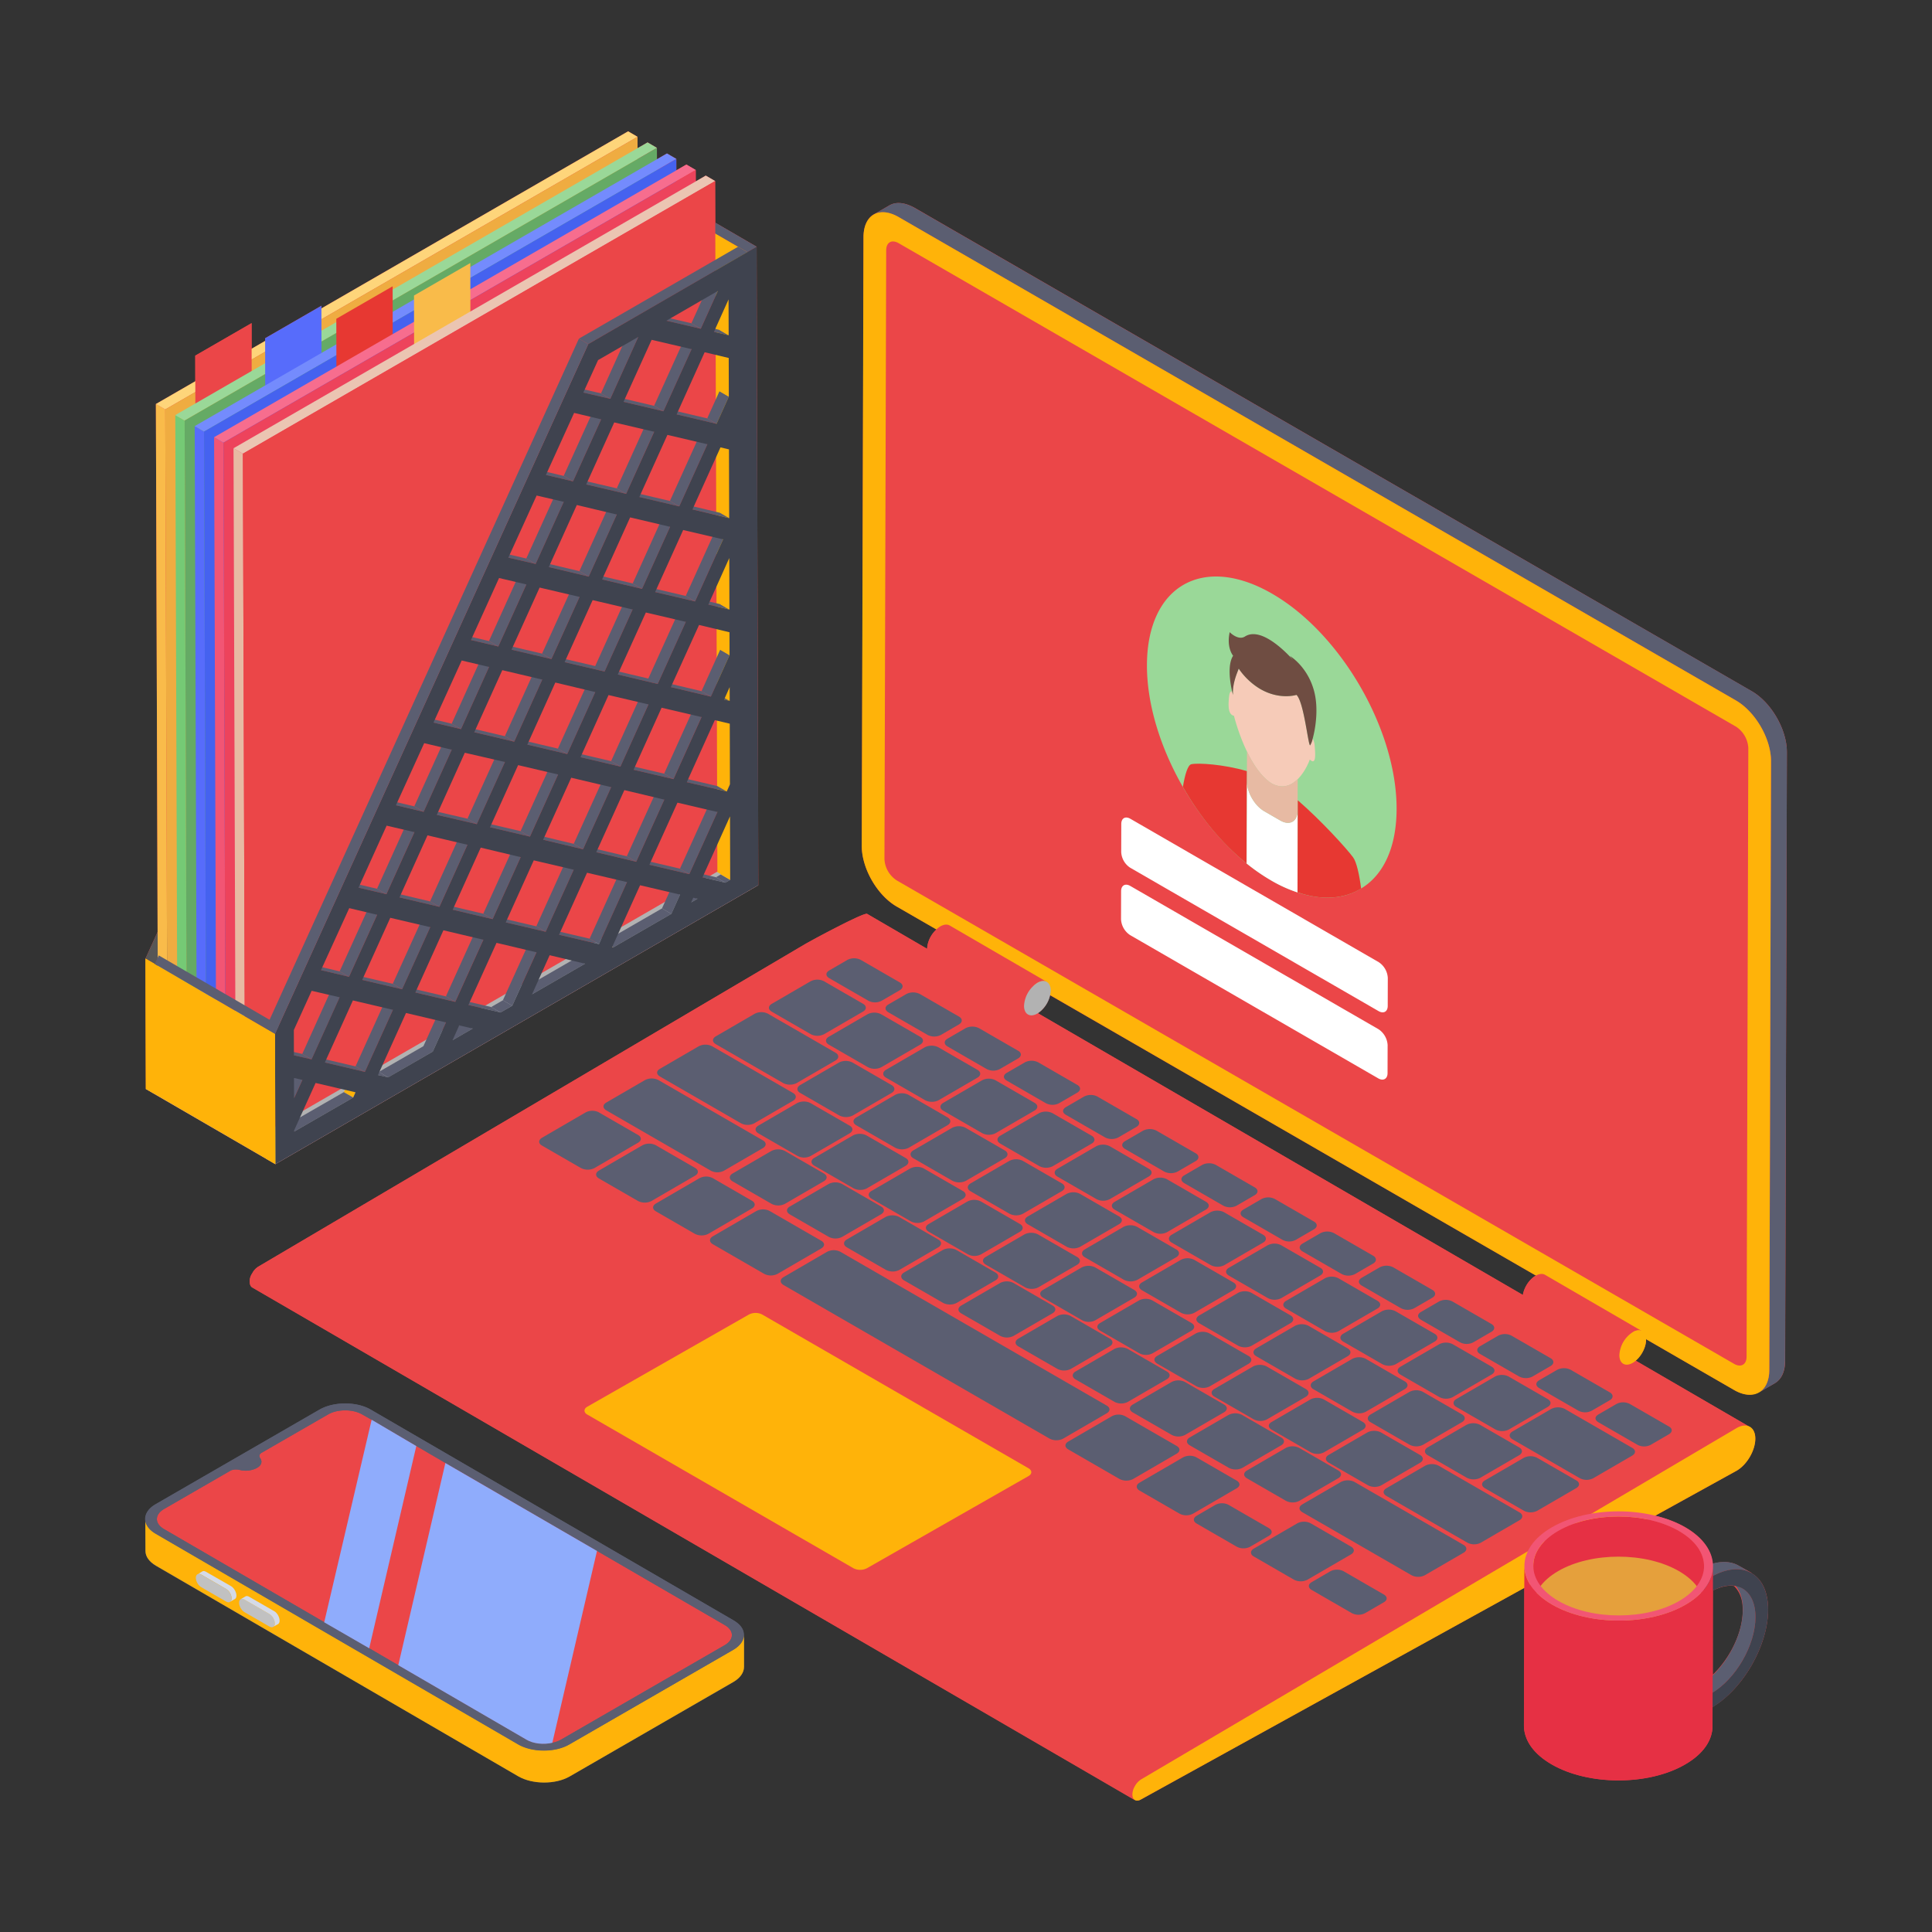 <svg xmlns="http://www.w3.org/2000/svg" version="1.1" xmlns:xlink="http://www.w3.org/1999/xlink" width="512" height="512" x="0" y="0" viewBox="0 0 50 50" style="enable-background:new 0 0 512 512" xml:space="preserve" class=""><rect x="0" y="0" width="50" height="50" fill="#333333" stroke="none"/><g transform="matrix(0.9,0,0,0.9,2.5,2.5)"><path fill="#eb4648" d="m1.417 28.533-.004.003 3.728 2.162 13.62-7.868.004.002v-.004l.263-.152-.001-.001h.001l-.049-18.358-1.189-.691-.004-1.198-.269-.157-.288.167-.001-.328-.269-.157-.288.167-.001-.328-.269-.156-.288.166-.001-.328-.269-.157-.288.167-.001-.328-.27-.157-8.819 5.092v-.077l-1.619.935v.077l-.388.224-.001-.736-1.62.935.001.736-1.133.655.049 15.181-.347.766z" opacity="1" data-original="#e4e8f4" class=""></path><path fill="#eb4648" d="m47.595 17.099-24.07-13.9c-.29-.16-.54-.18-.73-.07l-.45.26c-.18.11-.29.33-.29.65l-.05 17.51c0 .64.44 1.42 1 1.74l1.15.66c-.16.14-.27.36-.27.56l-1.73-1.01c-.09-.05-1.63.78-1.78.87l-15.73 9.28a.45.45 0 0 0-.17.19c-.05.07-.08.16-.07.24 0 .08.02.13.06.16l25.39 14.74c.05.03.1.03.17-.01l11.03-6.09-.01 3.96c0 .41.26.81.8 1.12 1.06.61 2.78.61 3.83 0 .53-.3.79-.7.79-1.1v-.55c.89-.53 1.6-1.78 1.6-2.8 0-.52-.18-.88-.48-1.05v-.01l-.36-.2c-.2-.12-.47-.14-.76-.06-.02-.38-.28-.76-.78-1.05-.26-.15-.56-.26-.87-.33l2.35-1.3c.29-.17.53-.58.53-.92 0-.18-.07-.29-.17-.34l-3.27-1.9c.17-.15.3-.39.3-.6v-.02l2.53 1.46c.32.19.61.17.8 0-.02.03-.05.05-.08.07l.45-.26c.19-.11.3-.33.3-.65l.05-17.5c0-.65-.45-1.43-1.01-1.75zm-6.22 16.81c-.18.1-.32.33-.36.55l-13.95-8.1c.17-.11.31-.32.35-.52l13.97 8.06c0 .01 0 .01-.01.01zm5.1 9.05c.23-.11.43-.16.61-.13.15.15.25.36.25.68.01.64-.36 1.39-.86 1.87z" opacity="1" data-original="#e4e8f4" class=""></path><path fill="#5b5e71" d="M18.615 44.229v.92c0 .16-.1.32-.3.44l-4.72 2.72c-.4.23-1.06.23-1.47-.01l-10.42-6.05c-.2-.12-.3-.27-.3-.43v-.9c-.01-.16.08-.32.29-.44l4.71-2.72c.41-.24 1.08-.24 1.48 0l10.42 6.05c.21.12.31.26.31.42z" opacity="1" data-original="#5b5e71" class=""></path><path fill="#b2b2b2" d="m5.141 30.697 13.887-8.022-3.722-2.161-13.893 8.022z" opacity="1" data-original="#b2b2b2"></path><path fill="#ffb309" d="m18.765 22.832-3.724-2.164-.052-18.356 3.727 2.161z" opacity="1" data-original="#474b59" class=""></path><path fill="#5b5e71" d="m18.716 4.473.263-.156-3.722-2.162-.269.156zM14.626 20.596l-.269-.156.139-.08.269.156zM13.641 21.165l-.269-.156.185-.107.269.156z" opacity="1" data-original="#5b5e71" class=""></path><path fill="#5b5e71" d="m13.968 20.443-.269-.157.658.154.269.156z" opacity="1" data-original="#5b5e71" class=""></path><path fill="#ffb309" d="m14.765 20.516-.269-.156-.005-1.827.269.156z" opacity="1" data-original="#474b59" class=""></path><path fill="#5b5e71" d="m13.073 21.493-.27-.156.25-.554.27.156zM13.59 20.35l-.27-.157.809-1.785.269.156z" opacity="1" data-original="#5b5e71" class=""></path><path fill="#ffb309" d="m14.665 17.975-.269-.157.092-.207.269.156z" opacity="1" data-original="#474b59" class=""></path><path fill="#5b5e71" d="m11.395 22.462-.269-.157 1.677-.968.27.156z" opacity="1" data-original="#5b5e71" class=""></path><path fill="#ffb309" d="m11.368 22.455-.269-.157.027.007.269.157z" opacity="1" data-original="#474b59" class=""></path><path fill="#5b5e71" d="m12.441 20.081-.269-.156 1.148.268.27.157z" opacity="1" data-original="#5b5e71" class=""></path><path fill="#ffb309" d="m14.757 17.767-.269-.156-.005-1.743.269.156z" opacity="1" data-original="#474b59" class=""></path><path fill="#5b5e71" d="m13.516 17.706-.269-.156 1.149.268.269.157zM10.992 22.363l-.27-.156.806-1.784.269.156zM14.589 15.333l-.269-.157.161.036.269.157zM12.062 19.994l-.269-.156.808-1.786.269.156z" opacity="1" data-original="#5b5e71" class=""></path><path fill="#ffb309" d="m14.75 15.369-.269-.157-.001-.395.269.157z" opacity="1" data-original="#474b59" class=""></path><path fill="#5b5e71" d="m13.135 17.618-.269-.157.806-1.784.269.156zM14.21 15.246l-.269-.157.536-1.191.27.157zM9.066 23.806l-.269-.156 1.524-.88.269.156zM9.843 22.095l-.269-.157 1.148.269.27.156z" opacity="1" data-original="#5b5e71" class=""></path><path fill="#ffb309" d="m14.747 14.055-.27-.157-.001-.658.269.156z" opacity="1" data-original="#474b59" class=""></path><path fill="#5b5e71" d="m10.913 19.72-.269-.157 1.149.275.269.156zM8.498 24.134l-.269-.156.696-1.536.27.156z" opacity="1" data-original="#5b5e71" class=""></path><path fill="#5b5e71" d="m8.161 24.329-.269-.157.337-.194.269.156zM11.986 17.349l-.269-.156 1.149.268.269.157zM9.459 22.008l-.269-.157.806-1.784.269.156zM13.059 14.973l-.269-.157 1.151.273.269.157zM10.534 19.636l-.269-.157.809-1.786.269.157zM14.137 12.599l-.269-.156.606.144.269.156zM11.61 17.258l-.269-.157.805-1.787.27.157zM6.781 25.125l-.269-.156.58-.335.27.156z" opacity="1" data-original="#5b5e71" class=""></path><path fill="#ffb309" d="m14.743 12.743-.269-.156-.004-1.482.269.156z" opacity="1" data-original="#474b59" class=""></path><path fill="#5b5e71" d="m7.238 24.113-.27-.157.924.216.269.157zM12.68 14.883l-.269-.157.808-1.785.269.156zM8.31 21.739l-.269-.156 1.149.268.269.157zM6.213 25.453l-.269-.156.379-.839.269.157zM13.755 12.508l-.269-.157.806-1.784.269.157zM9.386 19.361l-.269-.156 1.148.274.269.157zM6.859 24.023l-.269-.157.808-1.786.269.157zM10.461 16.989l-.269-.156 1.149.268.269.157zM7.934 21.645l-.269-.157.806-1.781.269.156zM4.93 26.194l-.269-.156 1.283-.741.269.156zM11.531 14.611l-.269-.156 1.149.271.269.157zM9.007 19.271l-.269-.156.808-1.786.269.157z" opacity="1" data-original="#5b5e71" class=""></path><path fill="#5b5e71" d="m4.637 26.128-.269-.157.293.067.269.156zM12.607 12.239l-.269-.156 1.148.268.269.157zM10.08 16.898l-.269-.157.805-1.781.27.156zM5.71 23.754l-.269-.156 1.149.268.269.157z" opacity="1" data-original="#5b5e71" class=""></path><path fill="#ffb309" d="m3.923 26.775-.269-.156.068-.151.269.156zM14.735 10.115l-.269-.156-.005-1.979.269.157z" opacity="1" data-original="#474b59" class=""></path><g fill="#5b5e71"><path d="m13.68 9.863-.27-.156 1.056.252.269.156zM11.153 14.524l-.27-.156.806-1.785.269.157zM6.785 21.374l-.269-.157 1.149.271.269.157zM4.261 26.036l-.269-.156.805-1.785.27.157zM12.23 12.148l-.269-.157.806-1.784.269.157zM7.858 19.003l-.269-.157 1.149.269.269.156zM5.331 23.661l-.269-.156.808-1.786.269.157zM13.301 9.776l-.269-.157.808-1.785.269.156zM8.931 16.626l-.269-.156 1.149.271.269.157zM14.374 7.402l-.27-.156.352-.782.27.157zM6.404 21.29l-.269-.156.806-1.784.269.156zM2.226 27.755l-.269-.156 1.697-.98.269.156zM10.004 14.256l-.269-.157 1.148.269.27.156zM7.479 18.913l-.269-.157.808-1.785.27.156z" fill="#5b5e71" opacity="1" data-original="#5b5e71" class=""></path><path d="m3.11 25.766-.27-.156 1.152.27.269.156zM11.082 11.876l-.27-.156 1.149.271.269.157zM8.555 16.541l-.27-.157.806-1.784.269.156z" fill="#5b5e71" opacity="1" data-original="#5b5e71" class=""></path></g><path fill="#ffb309" d="m14.726 6.621-.27-.157-.003-1.112.269.156z" opacity="1" data-original="#474b59" class=""></path><path fill="#5b5e71" d="m4.182 23.393-.269-.157 1.149.269.269.156zM2.223 26.797l-.269-.156.241-.529.269.156zM12.152 9.507l-.269-.156 1.149.268.269.157zM9.625 14.166l-.269-.157.808-1.786.269.157zM5.255 21.019l-.269-.156 1.149.271.269.156zM2.728 25.678l-.269-.157.806-1.784.269.156zM13.225 7.131l-.269-.157 1.148.272.27.156zM10.698 11.795l-.269-.157.806-1.784.269.156zM6.328 18.646l-.269-.157 1.151.267.269.157zM3.804 23.303l-.27-.157.809-1.783.269.157z" opacity="1" data-original="#5b5e71" class=""></path><path fill="#5b5e71" d="m2.22 25.561-.269-.156.508.116.269.157zM14.298 4.757l-.269-.156.422.098.27.157zM11.773 9.414l-.269-.156.806-1.785.269.157z" opacity="1" data-original="#5b5e71" class=""></path><path fill="#ffb309" d="m14.721 4.856-.27-.157-.003-1.031.27.156z" opacity="1" data-original="#474b59" class=""></path><path fill="#5b5e71" d="m7.406 16.269-.269-.156 1.148.271.27.157zM4.879 20.928l-.269-.157.806-1.784.269.156zM12.846 7.041l-.269-.157.808-1.785.269.156zM8.476 13.897l-.269-.156 1.149.268.269.157zM5.949 18.558l-.269-.156.808-1.786.27.157zM13.919 4.667l-.269-.156.49-1.086.269.156zM2.997 23.112l-.269-.157.806.191.27.157zM9.549 11.521l-.269-.157 1.149.274.269.157zM7.025 16.181l-.27-.157.806-1.787.269.157z" opacity="1" data-original="#5b5e71" class=""></path><path fill="#ffb309" d="m1.687 28.69-.27-.156-.01-3.747.269.157z" opacity="1" data-original="#474b59" class=""></path><path fill="#5b5e71" d="m4.077 20.739-.269-.156.802.188.269.157zM10.624 9.146l-.269-.157 1.149.269.269.156zM8.097 13.804l-.269-.156.806-1.784.269.156zM5.152 18.37l-.269-.156.797.188.269.156zM11.697 6.769l-.269-.156 1.149.271.269.157zM9.17 11.431l-.269-.157.808-1.785.27.156zM6.233 15.992l-.27-.156.792.188.27.157zM12.929 4.436l-.269-.156.99.231.269.156zM10.246 9.056l-.27-.157.809-1.783.269.157z" opacity="1" data-original="#5b5e71" class=""></path><path fill="#5b5e71" d="m7.31 13.619-.269-.157.787.186.269.156zM11.318 6.682l-.269-.156.804-1.78.269.156zM8.386 11.249l-.269-.156.784.181.269.157zM9.466 8.872l-.269-.157.779.184.27.157z" opacity="1" data-original="#5b5e71" class=""></path><path fill="#5b5e71" d="m10.541 6.502-.269-.156.777.18.269.156zM10.684 5.109l-.269-.156 4.574-2.641.269.156z" opacity="1" data-original="#5b5e71" class=""></path><path fill="#3f434f" d="m10.684 5.109 4.575-2.641.052 18.356L1.687 28.69l-.011-3.746zm1.038 12.825-.808 1.786 1.149.274.808-1.786zm-3.434-.807-1.154-.266-.806 1.785 1.151.267zM3.11 25.766l1.151.27.806-1.784-1.151-.27zm6.276-6.405 1.149.274.808-1.786-1.149-.271zm-2.868 2.604-.808 1.789 1.149.269.808-1.786zm4.986-11.955-1.149-.274-.806 1.784 1.149.274zm1.797-.234.808-1.786-1.149-.269-.808 1.786zm-3.486 7.71-1.149-.269-.808 1.786 1.149.269zm.618-5.106-1.149-.269-.808 1.786 1.149.269zm-4.294 9.496-1.149-.269-.808 1.786 1.149.268zm6.541-6.993.808-1.786-1.149-.269-.808 1.783zm-5.895 6.491 1.149.271.806-1.782-1.149-.274zm4.297-9.498 1.149.271.806-1.784-1.149-.271zm-1.722 2.88-1.149-.271-.806 1.785 1.149.271zm-.429 1.87 1.149.271.806-1.782-1.149-.274zm-1.721 2.88-1.149-.271-.806 1.785 1.149.271zm4.057-4.304-.806 1.787 1.149.269.806-1.787zm1.174 4.879 1.149.269.808-1.786-1.149-.269zm1.213-14.826-1.149-.269-.808 1.783 1.149.271zm-1.047 6.984 1.149.269.806-1.784-1.149-.269zm-1.454 2.285.806-1.784-1.149-.269-.806 1.784zm.833 2.825 1.149.269.806-1.784-1.149-.269zm-.213-7.935.806-1.784-1.149-.269-.806 1.784zM9.116 19.955l-.806 1.784 1.149.269.806-1.784zm.727 2.14 1.149.269.806-1.784-1.149-.269zm-1.682 2.234.337-.194.697-1.536-1.149-.271-.808 1.786zm6.586-10.274-.002-.659-.875-.21-.811 1.787 1.151.273zm-.021-7.434-.003-1.112-.692-.165-.806 1.787 1.149.271zM3.81 21.329l-.813 1.783.807.191.808-1.783zm1.075-2.373-.808 1.783.802.188.806-1.784zm1.081-2.372-.814 1.786.797.188.808-1.786zm1.077-2.376-.811 1.784.792.188.806-1.787zm1.076-2.372-.809 1.783.787.186.806-1.784zm1.08-2.372-.813 1.786.785.181.808-1.786zm1.078-2.377-.811 1.785.78.184.808-1.783zM6.213 25.453l.379-.839-1.149-.271-.806 1.784.293.066zm8.544-7.686-.005-1.743-.43-.102-.806 1.784 1.149.269zm-1.684 3.726.25-.554-1.149-.269-.806 1.784.027.007zm-10.855 3.34.002.728.508.116.806-1.784-.804-.187zm12.517-14.718-.005-1.978-.244-.058-.806 1.784zm-3.769-4.546-.425.933.777.18.803-1.78zM3.923 26.775l.068-.151-1.149-.269-.617 1.364v.036zm10.842-6.259-.005-1.827-.791 1.753.657.154zm-5.699 3.29 1.524-.88-1.017-.244zm5.343-20.225-1.48.855.99.231zm.334 9.162-.004-1.482-.602 1.338zm-.022-7.887-.003-1.031-.42.933zm-7.94 20.269.58-.335-.388-.09zm-4.559 1.086.002.586.24-.529zM14.75 15.369l-.001-.395-.16.359zm-1.109 5.796.185-.107-.122-.03z" opacity="1" data-original="#3f434f" class=""></path><path fill="#565656" d="m1.676 24.944-.269-.157 9.008-19.834.269.156z" opacity="1" data-original="#565656"></path><path fill="#f9bb4a" d="m2.039 28.853-.269-.157L1.705 8.84l.269.156z" opacity="1" data-original="#f9bb4a" class=""></path><path fill="#fed57a" d="m1.974 8.996-.269-.156L15.284.999l.27.157z" opacity="1" data-original="#fed57a" class=""></path><path fill="#efac41" d="m15.554 1.156.065 19.856-13.58 7.841-.065-19.857z" opacity="1" data-original="#efac41" class=""></path><path fill="#eb4648" d="m4.457 6.514.002 1.522-1.619.935-.003-1.522z" opacity="1" data-original="#6eba6e" class=""></path><path fill="#75ca75" d="m2.597 29.171-.269-.157-.065-19.856.269.156z" opacity="1" data-original="#75ca75" class=""></path><path fill="#9ad898" d="m2.532 9.314-.269-.156 13.58-7.841.269.157z" opacity="1" data-original="#9ad898" class=""></path><path fill="#65aa65" d="m16.112 1.474.065 19.857-13.58 7.84-.065-19.857z" opacity="1" data-original="#65aa65" class=""></path><path fill="#576cfb" d="m6.465 6.014.003 1.521-1.62.935-.002-1.521zM3.155 29.489l-.269-.157-.065-19.856.269.156z" opacity="1" data-original="#576cfb" class=""></path><path fill="#748bfd" d="m3.09 9.632-.269-.156 13.58-7.841.269.157z" opacity="1" data-original="#748bfd" class=""></path><path fill="#4562ef" d="m16.67 1.792.065 19.857-13.58 7.84L3.09 9.632z" opacity="1" data-original="#4562ef" class=""></path><path fill="#e73832" d="m8.513 5.454.002 1.522-1.619.935-.003-1.522z" opacity="1" data-original="#e73832" class=""></path><path fill="#f25574" d="m3.713 29.807-.269-.157-.065-19.856.269.156z" opacity="1" data-original="#f25574" class=""></path><path fill="#f76d8e" d="m3.648 9.95-.269-.156 13.58-7.84.269.156z" opacity="1" data-original="#f76d8e" class=""></path><path fill="#ed435c" d="m17.228 2.11.065 19.857-13.58 7.84L3.648 9.95z" opacity="1" data-original="#ed435c" class=""></path><path fill="#f9bb4a" d="m10.747 4.785.002 1.522-1.619.935-.003-1.522z" opacity="1" data-original="#f9bb4a" class=""></path><path fill="#e7baa3" d="m4.271 30.125-.269-.157-.065-19.856.269.156z" opacity="1" data-original="#e7baa3" class=""></path><path fill="#ebc5b2" d="m4.206 10.268-.269-.156 13.58-7.84.269.156z" opacity="1" data-original="#ebc5b2" class=""></path><path fill="#eb4648" d="m17.786 2.428.065 19.857-13.58 7.84-.065-19.857z" opacity="1" data-original="#ddaf9b" class=""></path><path fill="#5b5e71" d="m18.08 22.604-.269-.157.139-.08.269.157zM17.095 23.173l-.269-.157.185-.107.27.157z" opacity="1" data-original="#5b5e71" class=""></path><path fill="#5b5e71" d="m17.423 22.45-.269-.156.657.153.269.157z" opacity="1" data-original="#5b5e71" class=""></path><path fill="#ffb309" d="m18.219 22.524-.269-.157-.005-1.827.269.157z" opacity="1" data-original="#474b59" class=""></path><path fill="#5b5e71" d="m16.527 23.501-.269-.157.25-.554.269.157zM17.044 22.357l-.269-.156.808-1.786.269.157z" opacity="1" data-original="#5b5e71" class=""></path><path fill="#ffb309" d="m18.119 19.982-.269-.156.092-.208.27.157z" opacity="1" data-original="#474b59" class=""></path><path fill="#5b5e71" d="m14.849 24.469-.269-.156 1.678-.969.269.157z" opacity="1" data-original="#5b5e71" class=""></path><path fill="#ffb309" d="m14.822 24.462-.269-.156.027.007.269.156z" opacity="1" data-original="#474b59" class=""></path><path fill="#5b5e71" d="m15.895 22.089-.269-.157 1.149.269.269.156z" opacity="1" data-original="#5b5e71" class=""></path><path fill="#ffb309" d="m18.212 19.775-.27-.157-.005-1.742.27.156z" opacity="1" data-original="#474b59" class=""></path><path fill="#5b5e71" d="m16.971 19.714-.27-.157 1.149.269.269.156zM14.446 24.371l-.269-.157.806-1.784.269.157zM18.043 17.34l-.269-.156.162.036.269.156zM15.516 22.002l-.269-.157.809-1.786.269.157z" opacity="1" data-original="#5b5e71" class=""></path><path fill="#ffb309" d="m18.205 17.376-.269-.156-.002-.395.27.156z" opacity="1" data-original="#474b59" class=""></path><path fill="#5b5e71" d="m16.589 19.625-.269-.156.806-1.785.269.157zM17.665 17.253l-.27-.156.537-1.191.269.156zM12.521 25.814l-.27-.157 1.524-.88.27.157zM13.297 24.102l-.269-.156 1.149.268.269.157z" opacity="1" data-original="#5b5e71" class=""></path><path fill="#ffb309" d="m18.201 16.062-.269-.156-.002-.659.269.157z" opacity="1" data-original="#474b59" class=""></path><path fill="#5b5e71" d="m14.368 21.727-.269-.156 1.148.274.269.157zM11.952 26.142l-.269-.157.697-1.536.269.157z" opacity="1" data-original="#5b5e71" class=""></path><path fill="#5b5e71" d="m11.616 26.336-.269-.156.336-.195.269.157zM15.441 19.357l-.27-.157 1.149.269.269.156zM12.914 24.015l-.27-.156.806-1.785.269.157zM16.513 16.98l-.269-.156 1.151.273.27.156zM13.989 21.643l-.269-.156.808-1.786.269.156zM17.591 14.607l-.269-.157.606.144.269.157zM15.064 19.265l-.269-.156.806-1.787.269.156zM10.236 27.133l-.27-.156.581-.336.269.157z" opacity="1" data-original="#5b5e71" class=""></path><path fill="#ffb309" d="m18.197 14.751-.269-.157-.004-1.482.269.156z" opacity="1" data-original="#474b59" class=""></path><path fill="#5b5e71" d="m10.692 26.12-.269-.156.924.216.269.156zM16.135 16.89l-.27-.156.809-1.786.269.157zM11.765 23.747l-.269-.157 1.148.269.27.156zM9.667 27.461l-.269-.156.379-.839.269.156zM17.21 14.515l-.269-.156.806-1.784.269.156zM12.84 21.369l-.269-.157 1.149.275.269.156zM10.313 26.03l-.269-.156.808-1.786.269.156zM13.915 18.997l-.269-.157 1.149.269.269.156zM11.388 23.652l-.269-.156.806-1.782.269.157zM8.385 28.202l-.269-.157 1.282-.74.269.156zM14.986 16.619l-.269-.156 1.148.271.27.156zM12.461 21.279l-.269-.157.808-1.785.27.156z" opacity="1" data-original="#5b5e71" class=""></path><path fill="#5b5e71" d="m8.092 28.135-.27-.156.294.066.269.157zM16.061 14.247l-.269-.157 1.149.269.269.156zM13.534 18.905l-.269-.156.806-1.782.269.157zM9.164 25.762l-.269-.157 1.149.269.269.156z" opacity="1" data-original="#5b5e71" class=""></path><path fill="#ffb309" d="m7.378 28.783-.269-.156.068-.152.269.157zM18.19 12.123l-.269-.157-.006-1.978.269.156z" opacity="1" data-original="#474b59" class=""></path><path fill="#5b5e71" d="m17.134 11.87-.269-.156 1.056.252.269.157zM14.607 16.532l-.269-.157.806-1.784.269.156zM10.24 23.381l-.27-.156 1.149.271.269.156zM7.715 28.044l-.269-.157.806-1.784.269.156zM15.685 14.155l-.269-.156.805-1.784.27.156zM11.313 21.01l-.27-.156 1.149.268.269.157zM8.786 25.669l-.27-.157.809-1.785.269.156zM16.755 11.783l-.269-.156.808-1.786.269.156zM12.385 18.634l-.269-.157 1.149.272.269.156zM17.828 9.41l-.269-.157.352-.781.269.156zM9.858 23.298l-.269-.156.806-1.785.269.157zM5.681 29.763l-.27-.157 1.698-.979.269.156zM13.458 16.263l-.269-.156 1.149.268.269.157zM10.934 20.92l-.269-.156.808-1.786.269.156z" opacity="1" data-original="#5b5e71" class=""></path><path fill="#5b5e71" d="m6.564 27.774-.269-.157 1.151.27.269.157zM14.536 13.884l-.269-.156 1.149.271.269.156zM12.009 18.548l-.269-.156.806-1.785.269.157z" opacity="1" data-original="#5b5e71" class=""></path><path fill="#ffb309" d="m18.18 8.628-.269-.156-.003-1.113.269.157z" opacity="1" data-original="#474b59" class=""></path><path fill="#5b5e71" d="m7.637 25.4-.269-.156 1.148.268.27.157zM5.678 28.805l-.269-.157.24-.529.269.157zM15.606 11.515l-.269-.157 1.149.269.269.156zM13.079 16.173l-.269-.156.809-1.786.269.156zM8.71 23.027l-.269-.157 1.148.272.269.156zM6.183 27.685l-.269-.156.805-1.785.27.157zM16.679 9.138l-.269-.156 1.149.271.269.157zM14.152 13.802l-.269-.156.806-1.784.269.156zM9.783 20.653l-.27-.156 1.152.267.269.156zM7.258 25.31l-.269-.156.808-1.783.269.156z" opacity="1" data-original="#5b5e71" class=""></path><path fill="#5b5e71" d="m5.674 27.569-.269-.157.509.117.269.156zM17.752 6.765l-.269-.157.423.099.269.156zM15.228 11.422l-.27-.157.806-1.784.269.156z" opacity="1" data-original="#5b5e71" class=""></path><path fill="#ffb309" d="m18.175 6.863-.269-.156-.003-1.032.269.157z" opacity="1" data-original="#474b59" class=""></path><path fill="#5b5e71" d="m10.86 18.277-.269-.157 1.149.272.269.156zM8.333 22.935l-.269-.156.806-1.785.269.157zM16.3 9.048l-.269-.156.809-1.786.269.156zM11.931 15.905l-.269-.157 1.148.269.269.156zM9.404 20.566l-.269-.157.808-1.785.269.156zM17.373 6.675l-.269-.157.49-1.085.27.156zM6.451 25.119l-.269-.156.807.191.269.156zM13.004 13.528l-.27-.156 1.149.274.269.156zM10.479 18.188l-.269-.156.806-1.787.269.156z" opacity="1" data-original="#5b5e71" class=""></path><path fill="#ffb309" d="m5.141 30.697-.269-.156-.011-3.746.269.156z" opacity="1" data-original="#474b59" class=""></path><path fill="#5b5e71" d="m7.532 22.747-.27-.156.802.188.269.156zM14.079 11.153l-.269-.156 1.148.268.27.157zM11.552 15.812l-.269-.157.806-1.784.269.156zM8.607 20.378l-.269-.157.797.188.269.157zM15.152 8.777l-.27-.156 1.149.271.269.156zM12.625 13.438l-.269-.156.808-1.786.269.157zM9.687 18l-.269-.157.792.189.269.156zM16.383 6.444l-.269-.157.99.231.269.157zM13.7 11.063l-.269-.156.808-1.783.269.156z" opacity="1" data-original="#5b5e71" class=""></path><path fill="#5b5e71" d="m10.765 15.626-.269-.156.787.185.269.157zM14.773 8.69l-.269-.157.803-1.78.269.157zM11.84 13.257l-.269-.157.785.182.269.156zM12.92 10.879l-.269-.156.78.184.269.156z" opacity="1" data-original="#5b5e71" class=""></path><path fill="#5b5e71" d="m13.996 8.51-.27-.157.778.18.269.157zM14.138 7.117l-.269-.157 4.578-2.643.269.156z" opacity="1" data-original="#5b5e71" class=""></path><path fill="#3f434f" d="m14.138 7.117 4.841-2.8.049 18.358-13.887 8.022-.011-3.746zm1.038 12.825-.808 1.786 1.149.274.808-1.786zm-3.434-.808-1.154-.266-.806 1.785 1.151.267zm-5.178 8.64 1.151.27.806-1.784-1.151-.27zm6.276-6.405 1.149.274.808-1.786-1.149-.271zm-2.867 2.604-.808 1.789 1.149.269.808-1.786zm4.985-11.955-1.149-.274-.806 1.784 1.149.274zm1.797-.235.808-1.786-1.149-.269-.808 1.786zm-3.485 7.71-1.149-.269-.808 1.786 1.149.269zm.618-5.106-1.149-.269-.808 1.786 1.149.269zm-4.294 9.496-1.149-.269-.808 1.786 1.149.268zm6.541-6.993.808-1.786-1.149-.269-.808 1.783zm-5.895 6.491 1.149.271.806-1.782-1.149-.274zm4.296-9.497 1.149.271.806-1.784-1.149-.271zm-1.721 2.88-1.149-.271-.806 1.785 1.149.271zm-.43 1.87 1.149.271.806-1.782-1.149-.274zm-1.721 2.88-1.149-.271-.805 1.784 1.149.271zm4.057-4.305-.806 1.787 1.149.269.806-1.787zm1.174 4.88 1.149.269.808-1.786-1.149-.269zm1.214-14.827-1.149-.268-.808 1.783 1.148.271zm-1.048 6.985 1.149.269.806-1.784-1.149-.269zm-1.454 2.285.806-1.784-1.149-.269-.806 1.784zm.834 2.825 1.149.269.806-1.784-1.149-.269zm-.213-7.935.806-1.784-1.149-.269-.806 1.784zm-2.657 10.54-.806 1.784 1.149.269.806-1.784zm.726 2.14 1.149.269.806-1.784-1.149-.269zm-1.681 2.234.337-.194.697-1.536-1.15-.272-.808 1.786zm6.585-10.274-.002-.659-.875-.21-.811 1.787 1.151.273zm-.021-7.434-.003-1.112-.692-.165-.806 1.787 1.149.271zM7.265 23.336l-.813 1.783.807.191.808-1.783zm1.075-2.372-.808 1.783.802.188.806-1.784zm1.08-2.372-.813 1.786.797.188.808-1.786zm1.078-2.377L9.687 18l.792.188.806-1.787zm1.075-2.372-.808 1.783.787.186.806-1.784zm1.08-2.372-.813 1.786.785.181.808-1.786zm1.078-2.376-.811 1.784.78.184.808-1.783zM9.667 27.461l.379-.839-1.149-.271-.806 1.784.293.066zm8.545-7.686-.005-1.743-.43-.102-.806 1.784 1.149.269zm-1.685 3.726.25-.554-1.149-.269-.806 1.784.027.007zM5.672 26.84l.002.728.508.116.806-1.784-.804-.187zM18.19 12.123l-.006-1.978-.244-.058-.806 1.784zm-3.77-4.546-.424.933.777.18.803-1.78zM7.378 28.783l.068-.151-1.149-.269-.617 1.364v.036zm10.841-6.259-.005-1.827-.791 1.753.657.154zm-5.698 3.29 1.524-.88-1.017-.244zm5.343-20.225-1.48.855.99.231zm.333 9.162-.004-1.482-.602 1.338zm-.022-7.888-.003-1.031-.42.933zm-7.939 20.27.58-.335-.389-.09zm-4.56 1.086.002.586.24-.529zm12.529-10.843-.001-.395-.16.359zm-1.11 5.797.185-.107-.122-.03z" opacity="1" data-original="#3f434f" class=""></path><path fill="#5b5e71" d="m5.13 26.951-.269-.156L13.869 6.96l.269.157z" opacity="1" data-original="#5b5e71" class=""></path><path fill="#ffb309" d="m5.141 30.697-3.724-2.163-.01-3.747 3.723 2.164z" opacity="1" data-original="#474b59" class=""></path><path fill="#5b5e71" d="m5.13 26.951.113-.248-3.455-2.007-.112.248z" opacity="1" data-original="#5b5e71" class=""></path><path fill="#eb4648" d="M47.55 38.261c-.096-.06-.234-.048-.384.036L30.041 48.403 4.65 33.644l15.722-9.272c.15-.09 1.69-.923 1.786-.869z" opacity="1" data-original="#e4e8f4" class=""></path><path fill="#eb4648" d="M30.041 48.403a.534.534 0 0 0-.252.432c0 .078.03.132.072.156L4.469 34.239c-.042-.03-.066-.084-.066-.156a.407.407 0 0 1 .072-.246.536.536 0 0 1 .174-.192z" opacity="1" data-original="#cad0dd" class=""></path><path fill="#ffb309" d="M47.156 38.289c.299-.173.541-.034.542.3.001.341-.24.752-.535.923l-17.136 9.457c-.134.073-.242.012-.242-.143 0-.079.026-.17.072-.245a.537.537 0 0 1 .176-.19z" opacity="1" data-original="#bac1ce" class=""></path><path fill="#5b5e71" d="M23.096 25.472c.11.064.105.163.001.224l-.52.302a.412.412 0 0 1-.386 0l-1.121-.647c-.11-.064-.111-.16-.001-.224l.52-.302a.42.42 0 0 1 .386 0zM22.039 26.086c.11.064.105.163.001.224l-1.119.65a.42.42 0 0 1-.386 0l-1.121-.647c-.11-.064-.105-.163-.001-.224l1.119-.65a.424.424 0 0 1 .386 0zM29.902 29.402c.105.06.105.163.001.224l-.52.302a.42.42 0 0 1-.386 0l-1.127-.65c-.105-.06-.105-.157.004-.221l.52-.302a.42.42 0 0 1 .381-.003zM28.199 28.418c.11.064.105.163.001.224l-.52.302a.412.412 0 0 1-.386 0l-1.121-.647c-.11-.064-.111-.16-.001-.224l.52-.302a.42.42 0 0 1 .386 0zM26.97 28.933c.11.064.105.163.001.224l-1.119.65a.42.42 0 0 1-.386 0l-1.121-.647c-.11-.064-.105-.163-.001-.224l1.119-.65a.424.424 0 0 1 .386 0zM31.605 30.385c.105.06.105.163.001.224l-.52.302a.424.424 0 0 1-.386 0l-1.127-.65c-.105-.06-.111-.16-.001-.224l.52-.302a.43.43 0 0 1 .386 0zM33.545 32.729c.105.06.105.163.001.224l-1.119.65a.43.43 0 0 1-.386 0l-1.127-.65c-.105-.06-.105-.163-.001-.224l1.119-.65a.436.436 0 0 1 .386 0zM36.708 33.331c.105.061.105.163.001.224l-.52.302a.42.42 0 0 1-.386 0l-1.127-.65c-.105-.06-.111-.16-.001-.224l.52-.302a.43.43 0 0 1 .386 0zM35.19 33.679c.105.061.1.16-.004.221l-1.119.65a.42.42 0 0 1-.381.003l-1.127-.65c-.11-.064-.105-.163-.001-.224l1.119-.65a.424.424 0 0 1 .386 0zM21.248 27.493c.105.061.105.163.001.224l-1.119.65a.433.433 0 0 1-.386 0l-1.939-1.119c-.11-.064-.105-.163-.001-.224l1.119-.65a.42.42 0 0 1 .386 0zM22.862 28.425c.105.061.105.163.001.224l-1.119.65a.433.433 0 0 1-.386 0l-1.127-.65c-.105-.06-.105-.163-.001-.224l1.119-.65a.43.43 0 0 1 .386 0zM24.47 29.353c.105.061.105.163.001.224l-1.119.65a.433.433 0 0 1-.386 0l-1.121-.647c-.11-.064-.105-.163-.001-.224l1.119-.65a.42.42 0 0 1 .386 0zM21.657 29.592c.105.06.1.16-.004.221l-1.119.65a.41.41 0 0 1-.376 0l-1.127-.65c-.105-.06-.111-.16-.006-.221l1.119-.65a.433.433 0 0 1 .386 0zM28.615 29.882c.105.06.105.163.001.224l-1.119.65a.43.43 0 0 1-.386 0l-1.127-.65c-.105-.061-.105-.163-.001-.224l1.119-.65a.433.433 0 0 1 .386 0zM19.163 30.016c.105.061.1.16-.004.221l-1.114.647a.41.41 0 0 1-.381.003l-3.007-1.736c-.105-.06-.111-.16-.001-.224l1.114-.647a.43.43 0 0 1 .386 0zM26.115 30.303c.105.06.105.163.001.224l-1.119.65a.433.433 0 0 1-.386 0l-1.127-.65c-.105-.061-.105-.163-.001-.224l1.119-.65a.43.43 0 0 1 .386 0zM23.265 30.521c.105.06.105.163.001.224l-1.119.65a.42.42 0 0 1-.381-.003l-1.127-.65c-.105-.06-.111-.16-.006-.221l1.119-.65a.433.433 0 0 1 .386 0zM30.26 30.832c.105.06.1.16-.004.221l-1.119.65a.42.42 0 0 1-.381.003l-1.127-.65c-.105-.06-.105-.163-.001-.224l1.119-.65a.433.433 0 0 1 .386 0zM20.912 30.965c.11.064.105.163.001.224l-1.119.65a.42.42 0 0 1-.386 0l-1.121-.647c-.105-.06-.105-.163-.001-.224l1.119-.65a.433.433 0 0 1 .386 0zM27.755 31.25c.11.064.105.163.001.224l-1.119.65a.424.424 0 0 1-.386 0l-1.121-.647c-.105-.06-.105-.163-.001-.224l1.119-.65a.43.43 0 0 1 .386 0zM24.911 31.471c.105.06.105.163.001.224l-1.119.65a.42.42 0 0 1-.381-.003l-1.127-.65c-.105-.06-.111-.16-.006-.221l1.119-.65a.433.433 0 0 1 .386 0zM18.843 31.749c.105.06.111.16.001.224l-1.254.729a.43.43 0 0 1-.386 0l-1.121-.647c-.11-.064-.105-.163-.001-.224l1.254-.729a.412.412 0 0 1 .386 0zM22.558 31.915c.11.064.105.163.001.224l-1.119.65a.42.42 0 0 1-.386 0l-1.121-.647c-.11-.064-.105-.163-.001-.224l1.119-.65a.424.424 0 0 1 .386 0zM29.401 32.2c.11.064.105.163.001.224l-1.119.65a.424.424 0 0 1-.386 0l-1.121-.647c-.11-.064-.105-.163-.001-.224l1.119-.65a.42.42 0 0 1 .386 0zM26.55 32.418c.11.064.105.163.001.224l-1.119.65a.41.41 0 0 1-.381-.003l-1.121-.647c-.11-.064-.111-.16-.006-.221l1.119-.65a.424.424 0 0 1 .386 0zM24.203 32.865c.105.06.105.163.001.224l-1.119.65a.43.43 0 0 1-.386 0l-1.127-.65c-.105-.061-.105-.163-.001-.224l1.119-.65a.433.433 0 0 1 .386 0zM20.84 32.902c.105.061.105.157-.004.221l-1.254.729a.42.42 0 0 1-.381.003l-1.483-.856c-.105-.06-.105-.163-.001-.224l1.254-.729a.42.42 0 0 1 .386 0zM31.046 33.15c.105.06.105.163.001.224l-1.119.65a.433.433 0 0 1-.386 0l-1.127-.65c-.105-.06-.105-.163-.001-.224l1.119-.65a.43.43 0 0 1 .386 0zM28.196 33.367c.105.061.105.163.001.224l-1.119.65a.42.42 0 0 1-.381-.003l-1.127-.65c-.105-.061-.111-.16-.006-.221l1.119-.65a.433.433 0 0 1 .386 0zM25.848 33.815c.105.061.105.163.001.224l-1.119.65a.43.43 0 0 1-.386 0l-1.127-.65c-.105-.061-.105-.163-.001-.224l1.119-.65a.433.433 0 0 1 .386 0zM38.411 34.314c.105.06.105.163.001.224l-.52.302a.42.42 0 0 1-.386 0l-1.127-.65c-.105-.061-.111-.16-.001-.224l.52-.302a.43.43 0 0 1 .386 0zM32.691 34.1c.105.061.1.16-.004.221l-1.119.65a.423.423 0 0 1-.381.003l-1.127-.65c-.11-.064-.105-.163-.001-.224l1.119-.65a.42.42 0 0 1 .386 0zM29.836 34.314c.11.064.105.163.001.224l-1.119.65a.41.41 0 0 1-.381-.003l-1.121-.647c-.105-.061-.111-.16-.006-.221l1.119-.65a.433.433 0 0 1 .386 0zM36.83 34.626c.11.064.105.163.001.224l-1.119.65a.42.42 0 0 1-.386 0l-1.121-.647c-.11-.064-.105-.163-.001-.224l1.119-.65a.424.424 0 0 1 .386 0zM27.488 34.762c.11.064.105.163.001.224l-1.119.65a.42.42 0 0 1-.386 0l-1.121-.647c-.11-.064-.105-.163-.001-.224l1.119-.65a.424.424 0 0 1 .386 0zM40.109 35.294c.11.064.105.163.001.224l-.52.302a.412.412 0 0 1-.386 0l-1.121-.647c-.11-.064-.111-.16-.001-.224l.52-.302a.42.42 0 0 1 .386 0zM34.331 35.046c.105.06.105.163.001.224l-1.119.65a.433.433 0 0 1-.386 0l-1.121-.647c-.11-.064-.105-.163-.001-.224l1.119-.65a.42.42 0 0 1 .386 0zM31.481 35.264c.11.064.105.163.001.224l-1.119.65a.41.41 0 0 1-.381-.003l-1.121-.647c-.11-.064-.111-.16-.006-.221l1.119-.65a.424.424 0 0 1 .386 0zM38.476 35.576c.105.06.105.163.001.224l-1.119.65a.43.43 0 0 1-.386 0l-1.127-.65c-.105-.061-.105-.163-.001-.224l1.119-.65a.433.433 0 0 1 .386 0zM29.133 35.712c.105.061.105.163.001.224l-1.119.65a.43.43 0 0 1-.386 0l-1.127-.65c-.105-.061-.1-.16.004-.221l1.119-.65a.423.423 0 0 1 .381-.003zM41.811 36.278c.105.061.105.163.001.224l-.52.302a.42.42 0 0 1-.386 0l-1.127-.65c-.105-.061-.105-.157.004-.221l.52-.302a.42.42 0 0 1 .381-.003zM35.976 35.996c.105.061.105.163.001.224l-1.119.65a.433.433 0 0 1-.386 0l-1.127-.65c-.105-.061-.105-.163-.001-.224l1.119-.65a.43.43 0 0 1 .386 0zM33.126 36.214c.105.06.105.163.001.224l-1.119.65a.42.42 0 0 1-.381-.003l-1.127-.65c-.105-.061-.111-.16-.006-.221l1.119-.65a.433.433 0 0 1 .386 0zM40.116 36.522c.11.064.105.163.001.224l-1.119.65a.42.42 0 0 1-.386 0l-1.121-.647c-.105-.061-.105-.163-.001-.224l1.119-.65a.433.433 0 0 1 .386 0zM30.779 36.662c.105.06.1.16-.004.221l-1.119.65a.42.42 0 0 1-.381.003l-1.127-.65c-.105-.06-.105-.163-.001-.224l1.119-.65a.433.433 0 0 1 .386 0zM43.514 37.261c.105.061.105.163.001.224l-.52.302a.42.42 0 0 1-.386 0l-1.127-.65c-.105-.061-.111-.16-.001-.224l.52-.302a.43.43 0 0 1 .386 0zM37.616 36.943c.11.064.105.163.001.224l-1.119.65a.424.424 0 0 1-.386 0l-1.121-.647c-.105-.06-.105-.163-.001-.224l1.119-.65a.43.43 0 0 1 .386 0zM34.771 37.164c.105.061.105.163.001.224l-1.119.65a.42.42 0 0 1-.381-.003l-1.127-.65c-.105-.06-.111-.16-.006-.221l1.119-.65a.436.436 0 0 1 .386 0zM41.729 37.454c.105.061.105.163.001.224l-1.119.65a.43.43 0 0 1-.386 0l-1.127-.65c-.105-.06-.105-.163-.001-.224l1.119-.65a.433.433 0 0 1 .386 0zM29.045 37.639c.105.061.111.16.001.224l-1.254.729a.43.43 0 0 1-.386 0l-7.655-4.42c-.105-.061-.105-.163-.001-.224l1.254-.729a.42.42 0 0 1 .386 0zM39.261 37.893c.11.064.105.163.001.224l-1.119.65a.424.424 0 0 1-.386 0l-1.127-.65c-.105-.061-.1-.16.004-.221l1.119-.65a.42.42 0 0 1 .381-.003zM36.411 38.111c.11.064.105.163.001.224l-1.119.65a.41.41 0 0 1-.381-.003l-1.121-.647c-.11-.064-.111-.16-.006-.221l1.119-.65a.424.424 0 0 1 .386 0zM34.064 38.558c.105.061.105.163.001.224l-1.119.65a.43.43 0 0 1-.386 0l-1.127-.65c-.105-.06-.105-.163-.001-.224l1.119-.65a.433.433 0 0 1 .386 0zM40.907 38.843c.105.061.105.163.001.224l-1.119.65a.433.433 0 0 1-.386 0l-1.127-.65c-.105-.06-.105-.163-.001-.224l1.119-.65a.43.43 0 0 1 .386 0zM44.161 38.858c.105.061.1.16-.004.221l-1.119.65a.42.42 0 0 1-.381.003l-1.944-1.122c-.105-.06-.105-.163-.001-.224l1.119-.65a.436.436 0 0 1 .386 0zM31.057 38.8c.105.061.111.16.001.224l-1.254.729a.433.433 0 0 1-.386 0L27.94 38.9c-.11-.064-.105-.163-.001-.224l1.254-.729a.412.412 0 0 1 .386 0zM38.057 39.061c.105.06.105.163.001.224l-1.119.65a.42.42 0 0 1-.381-.003l-1.127-.65c-.105-.06-.111-.16-.006-.221l1.119-.65a.436.436 0 0 1 .386 0zM35.704 39.505c.11.064.105.163.001.224l-1.119.65a.42.42 0 0 1-.386 0l-1.121-.647c-.11-.064-.105-.163-.001-.224l1.119-.65a.424.424 0 0 1 .386 0zM42.552 39.793c.105.061.1.16-.004.221l-1.119.65a.423.423 0 0 1-.381.003l-1.127-.65c-.11-.064-.105-.163-.001-.224l1.119-.65a.42.42 0 0 1 .386 0zM32.781 39.796c.11.064.111.16.001.224l-1.254.729a.42.42 0 0 1-.386 0l-1.153-.666c-.105-.06-.105-.163-.001-.224l1.254-.729a.42.42 0 0 1 .386 0zM40.917 40.712c.105.06.105.163.001.224l-1.119.65a.42.42 0 0 1-.381-.003l-2.326-1.343c-.11-.064-.111-.16-.006-.221l1.119-.65a.424.424 0 0 1 .386 0zM33.707 41.163c.11.064.111.16.001.224l-.536.312a.42.42 0 0 1-.386 0l-1.153-.666c-.11-.064-.105-.163-.001-.224l.536-.312a.412.412 0 0 1 .386 0zM39.309 41.647c.105.061.105.163.001.224l-1.114.647a.42.42 0 0 1-.386 0l-3.139-1.812c-.105-.061-.111-.16-.001-.224l1.114-.647a.433.433 0 0 1 .386 0zM36.071 41.695c.105.06.111.16.001.224l-1.254.729a.43.43 0 0 1-.386 0l-1.158-.669c-.105-.06-.105-.163-.001-.224l1.254-.729a.42.42 0 0 1 .386 0zM37.014 43.072c.11.064.111.16.001.224l-.536.312a.42.42 0 0 1-.386 0l-1.153-.666c-.11-.064-.105-.163-.001-.224l.536-.312a.412.412 0 0 1 .386 0zM20.027 28.651c.105.06.105.163.001.224l-1.119.65a.42.42 0 0 1-.381-.003l-2.326-1.343c-.11-.064-.111-.16-.006-.221l1.119-.65a.424.424 0 0 1 .386 0zM26.501 27.438c.105.06.1.16-.004.221l-.52.302a.41.41 0 0 1-.381.003l-1.127-.65c-.105-.06-.111-.16-.001-.224l.52-.302a.43.43 0 0 1 .386 0zM24.799 26.455c.105.06.105.163.001.224l-.52.302a.42.42 0 0 1-.386 0l-1.127-.65c-.105-.061-.111-.16-.001-.224l.52-.302a.43.43 0 0 1 .386 0zM25.33 27.986c.105.06.105.163.001.224l-1.119.65a.43.43 0 0 1-.386 0l-1.127-.65c-.105-.06-.105-.163-.001-.224l1.119-.65a.436.436 0 0 1 .386 0zM23.684 27.036c.105.06.105.163.001.224l-1.119.65a.43.43 0 0 1-.386 0l-1.127-.65c-.105-.06-.105-.163-.001-.224l1.119-.65a.433.433 0 0 1 .386 0zM15.569 29.858c.105.06.111.16.001.224l-1.254.729a.433.433 0 0 1-.386 0l-1.127-.65c-.105-.06-.1-.16.004-.221l1.254-.729a.41.41 0 0 1 .381-.003zM17.209 30.805c.105.061.111.16.001.224l-1.254.729a.43.43 0 0 1-.386 0l-1.127-.65c-.105-.06-.105-.163-.001-.224l1.254-.729a.42.42 0 0 1 .386 0zM35.005 32.348c.11.064.105.163.001.224l-.52.302a.412.412 0 0 1-.386 0l-1.121-.647c-.11-.064-.111-.16-.001-.224l.52-.302a.42.42 0 0 1 .386 0zM33.302 31.365c.11.064.105.163.001.224l-.52.302a.412.412 0 0 1-.386 0l-1.121-.647c-.105-.061-.111-.16-.001-.224l.52-.302a.43.43 0 0 1 .386 0zM31.9 31.779c.11.064.105.163.001.224l-1.119.65a.42.42 0 0 1-.386 0l-1.121-.647c-.11-.064-.105-.163-.001-.224l1.119-.65a.424.424 0 0 1 .386 0zM45.217 38.244c.105.061.1.16-.004.221l-.52.302a.41.41 0 0 1-.381.003l-1.127-.65c-.11-.064-.111-.16-.001-.224l.52-.302a.42.42 0 0 1 .386 0zM32.419 37.609c.11.064.105.163.001.224l-1.119.65a.42.42 0 0 1-.386 0l-1.121-.647c-.11-.064-.105-.163-.001-.224l1.119-.65a.424.424 0 0 1 .386 0z" opacity="1" data-original="#5b5e71" class=""></path><path fill="#ffb309" d="M26.797 39.443c.105.06.111.16.001.224l-4.648 2.651a.43.43 0 0 1-.386 0l-7.655-4.42c-.105-.06-.105-.163-.001-.224l4.648-2.651a.42.42 0 0 1 .386 0z" opacity="1" data-original="#bac1ce" class=""></path><path fill="#eb4648" d="M47.139 18.115a.786.786 0 0 1 .356.617l-.05 17.503c-.001.226-.162.318-.359.204l-24.075-13.9a.773.773 0 0 1-.356-.617l.05-17.503c.001-.23.158-.32.359-.204z" opacity="1" data-original="#6eba6e" class=""></path><path fill="#5b5e71" d="m48.605 18.845-.053 17.506c0 .318-.111.541-.292.647l-.456.265c.18-.106.297-.329.297-.653l.048-17.5c0-.647-.451-1.422-1.008-1.746L23.066 3.467c-.281-.165-.536-.18-.722-.074l.456-.266c.18-.106.435-.09.722.074l24.075 13.897c.557.325 1.008 1.1 1.008 1.747z" opacity="1" data-original="#5b5e71" class=""></path><path fill="#ffb309" d="M47.141 17.365c.556.321 1.01 1.099 1.008 1.746l-.05 17.503c-.002.646-.458.899-1.014.578l-24.075-13.9c-.563-.325-1.01-1.099-1.008-1.746l.05-17.503c.002-.646.451-.903 1.014-.578zm.305 18.871.05-17.503a.785.785 0 0 0-.356-.617l-24.075-13.9c-.201-.116-.359-.026-.36.204l-.05 17.503a.772.772 0 0 0 .356.617l24.075 13.9c.198.114.359.022.36-.204" opacity="1" data-original="#474b59" class=""></path><path fill="#eb4648" d="M27.325 25.458c-.07-.041-.167-.035-.273.027a.843.843 0 0 0-.383.662c.001.121.044.206.112.246l-2.791-1.622c-.069-.041-.112-.125-.112-.247a.84.84 0 0 1 .382-.662c.107-.061.203-.067.273-.026z" opacity="1" data-original="#cad0dd" class=""></path><path fill="#b2b2b2" d="M27.051 25.485a.84.84 0 0 0-.382.662c.001.244.172.342.385.219a.843.843 0 0 0 .383-.662c-.002-.243-.174-.341-.386-.219z" opacity="1" data-original="#b2b2b2"></path><path fill="#eb4648" d="M44.444 35.503c-.07-.041-.167-.035-.273.027a.843.843 0 0 0-.383.662c.001.121.044.206.112.246l-2.791-1.622c-.069-.041-.112-.125-.112-.247a.84.84 0 0 1 .382-.662c.107-.061.203-.067.273-.026z" opacity="1" data-original="#cad0dd" class=""></path><path fill="#ffb309" d="M44.17 35.53a.84.84 0 0 0-.382.662c.001.244.172.342.385.219.212-.122.383-.418.383-.662s-.174-.342-.386-.219z" opacity="1" data-original="#bac1ce" class=""></path><path fill="#c2d4e3" d="m45.798 46.699-.361-.21-.001-.418.361.21z" opacity="1" data-original="#c2d4e3" class=""></path><path fill="#5b5e71" d="M47.701 43.715c.003.807-.567 1.794-1.266 2.199l-.638.366-.361-.21.638-.367c.7-.405 1.269-1.392 1.266-2.199 0-.4-.144-.682-.372-.815l.361.21c.228.135.372.417.372.816z" opacity="1" data-original="#5b5e71" class=""></path><path fill="#c2d4e3" d="m45.789 43.355-.362-.21-.001-.418.362.21z" opacity="1" data-original="#c2d4e3" class=""></path><path fill="#5b5e71" d="M47.588 42.457c-.297-.174-.71-.149-1.164.113l-.636.367-.361-.208.636-.369c.454-.261.866-.287 1.164-.113z" opacity="1" data-original="#5b5e71" class=""></path><path fill="#3f434f" d="M46.424 42.57c.902-.521 1.639-.102 1.642.936.003 1.036-.73 2.305-1.631 2.826l-.637.368-.001-.417.637-.368c.7-.404 1.27-1.391 1.268-2.197-.002-.807-.575-1.133-1.276-.729l-.637.368-.001-.418z" opacity="1" data-original="#3f434f" class=""></path><path fill="#e63044" d="m46.222 42.259-.003 1.074v.005l-.01 3.512c0-.366-.241-.73-.723-1.005-.959-.556-2.52-.556-3.473 0-.441.256-.679.587-.71.923v.008c-.003.02-.003.043-.003.066l.013-4.596c0-.361.238-.723.713-1 .954-.554 2.515-.554 3.473 0 .484.28.725.646.723 1.013z" opacity="1" data-original="#e63044" class=""></path><path fill="#e5a03c" d="M46.22 43.333v.005l-.01 3.512c0-.366-.241-.73-.723-1.005-.959-.556-2.52-.556-3.473 0-.441.256-.679.587-.71.923l.01-3.368c0-.361.238-.723.713-1 .954-.554 2.515-.554 3.473 0 .448.259.689.592.72.933z" opacity="1" data-original="#e5a03c" class=""></path><path fill="#e63044" d="m46.48 42.261-.013 4.597c-.001.4-.263.799-.787 1.103-1.054.612-2.776.612-3.837 0-.534-.308-.801-.714-.8-1.119l.013-4.597c-.001.405.265.81.8 1.119 1.061.612 2.783.612 3.837 0 .524-.304.786-.703.787-1.103z" opacity="1" data-original="#e63044" class=""></path><path fill="#f25574" d="M45.681 41.142c1.061.612 1.068 1.609.013 2.222-1.054.612-2.776.612-3.837 0-1.062-.613-1.066-1.61-.013-2.222 1.055-.613 2.775-.614 3.837 0zm-3.644 2.117c.961.555 2.519.554 3.473-.001s.951-1.457-.01-2.012-2.52-.555-3.475 0c-.954.555-.949 1.459.012 2.013" opacity="1" data-original="#f25574" class=""></path><path fill="#eb4648" d="m18.062 44.529-4.708 2.717a.808.808 0 0 1-.249.09c-.249.06-.547.03-.747-.09l-3.683-2.14-.836-.488-1.294-.747-4.609-2.678c-.269-.159-.269-.418 0-.577l1.911-1.105c.07-.04.179-.04.279-.02.159.039.348.02.488-.06.129-.07.159-.179.09-.279-.04-.059-.03-.12.05-.159l1.901-1.095c.269-.159.717-.159.985 0l.269.149 1.284.757.836.488 4.36 2.528 3.673 2.13c.279.161.269.42 0 .579z" opacity="1" data-original="#658bee" class=""></path><path fill="#ffb309" d="m1.401 40.894.004.927c0 .155.102.306.303.424l10.42 6.058c.409.235 1.067.235 1.472.004l4.711-2.72c.204-.118.306-.276.306-.431v-.923c0 .155-.102.31-.31.431l-4.711 2.717c-.401.235-1.063.235-1.472-.004l-10.42-6.054c-.201-.119-.303-.274-.303-.429z" opacity="1" data-original="#474b59" class=""></path><path fill="#5b5e71" d="M6.408 37.757c.408-.236 1.073-.236 1.476-.001l10.421 6.056c.408.237.403.621-.005.856l-4.711 2.72c-.403.233-1.063.233-1.471-.004L1.697 41.327c-.403-.234-.403-.618 0-.851zm5.952 9.49c.274.159.721.159.997 0l4.708-2.718c.271-.156.274-.417-.002-.577L7.642 37.895c-.274-.159-.717-.159-.992 0l-1.901 1.098c-.075.043-.082.106-.042.163.064.093.033.204-.098.279a.71.71 0 0 1-.487.059.392.392 0 0 0-.279.022l-1.906 1.1c-.271.156-.272.416-.001.573z" opacity="1" data-original="#5b5e71" class=""></path><path fill="#c1c1c1" d="M4.254 43.219c-.087-.05-.156-.009-.157.091 0 .099.068.219.156.27l.715.413c.086.05.156.009.157-.089 0-.1-.07-.222-.156-.271z" opacity="1" data-original="#c1c1c1" class=""></path><g fill="#d4dae8"><path d="m4.281 43.127-.137.081c.027-.015.066-.012.11.012l.714.413a.346.346 0 0 1 .157.271c0 .049-.017.083-.046.098l.139-.078c.027-.017.044-.051.044-.1 0-.1-.068-.222-.154-.271l-.717-.413c-.044-.025-.081-.028-.11-.013zM2.919 42.481a.135.135 0 0 1 .093.02l.714.413a.346.346 0 0 1 .157.271c0 .049-.017.083-.046.1l.137-.081c.029-.015.046-.051.046-.1 0-.1-.068-.22-.154-.271l-.717-.411c-.044-.027-.083-.029-.11-.012z" fill="#d4dae8" opacity="1" data-original="#d4dae8" class=""></path></g><path fill="#c1c1c1" d="M3.011 42.502c-.087-.05-.156-.009-.157.091 0 .099.068.219.156.27l.715.413c.086.05.156.009.157-.089 0-.1-.07-.222-.156-.271z" opacity="1" data-original="#c1c1c1" class=""></path><path fill="#8facfc20" d="m9.193 38.805-1.354 5.814-1.294-.747 1.364-5.824zM14.389 41.821l-1.284 5.515c-.249.06-.547.03-.747-.09l-3.683-2.14 1.354-5.813z" opacity="1" data-original="#8facfc20" class=""></path><path fill="#9ad898" d="M37.382 20.488c-.003 1.116-.386 1.901-1.015 2.28-.487.305-1.122.357-1.836.114a3.814 3.814 0 0 1-.753-.341c-.24-.14-.48-.302-.71-.49-.71-.574-1.343-1.346-1.833-2.202-.642-1.119-1.035-2.368-1.032-3.503.006-2.28 1.615-3.198 3.597-2.053 1.983 1.142 3.589 3.918 3.582 6.195z" opacity="1" data-original="#9ad898" class=""></path><path fill="#f6cbb8" d="M34.504 17.204c.213.2.331 1.419.387 1.452.019-.012.048-.084.079-.197a.504.504 0 0 1 .056.213c.02.218.04.505-.091.429a.313.313 0 0 1-.049-.038c-.006.017-.118.337-.348.565-.181.179-.43.292-.747.123-.298-.186-.535-.552-.711-.917-.249-.516-.368-1.005-.375-1.03a.137.137 0 0 1-.049-.018c-.131-.076-.11-.34-.091-.535.016-.143.059-.156.086-.149.015.065.026.102.026.104-.02-.236.078-.607.175-.741.197.274.407.453.609.57.552.318 1.018.177 1.043.169z" opacity="1" data-original="#f6cbb8" class=""></path><path fill="#ffffff" d="m33.077 19.393.001.294c-.001.316.222.703.497.862l.462.267c.275.159.498.03.499-.287l.001-.293-.005 2.648a3.953 3.953 0 0 1-.752-.341 5.469 5.469 0 0 1-.71-.491z" opacity="1" data-original="#ffffff" class=""></path><path fill="#e7baa3" d="m34.538 19.627-.002.608-.001.293c-.001.316-.223.446-.499.287l-.462-.267c-.275-.159-.498-.545-.497-.862l.001-.293.002-.56c.176.365.413.731.711.917.317.169.567.056.747-.123z" opacity="1" data-original="#e7baa3" class=""></path><path fill="#d4dae8" d="M32.853 16.465a.7.7 0 0 0-.052.084c.023-.062.04-.097.041-.099l.011.015z" opacity="1" data-original="#d4dae8" class=""></path><path fill="#6f4d42" d="M34.316 16.085c.025.016.507.317.692 1.003.135.499.043 1.075-.038 1.371a.621.621 0 0 1-.075.197c-.061-.032-.179-1.252-.392-1.452-.025.007-.491.149-1.041-.169a1.982 1.982 0 0 1-.609-.57l-.011-.015c-.035.1-.191.436-.164.756a1.797 1.797 0 0 1-.026-.104c-.051-.224-.145-.751.029-1.024-.01-.012-.194-.239-.098-.678.003.003.056.059.137.105.086.049.199.085.3.021.703-.451 2.018 1.503 1.296.559z" opacity="1" data-original="#6f4d42" class=""></path><g fill="#e73832"><path d="m33.074 19.395-.008 2.653c-.709-.568-1.343-1.343-1.829-2.2.058-.346.14-.634.247-.651.19-.041.915.001 1.59.198zM36.362 22.773c-.486.296-1.121.354-1.829.107l.008-2.645c.676.585 1.401 1.384 1.59 1.64.099.132.181.503.231.898z" fill="#e73832" opacity="1" data-original="#e73832" class=""></path></g><path fill="#ffffff" d="M36.862 26.818a.588.588 0 0 1 .262.454l-.002.81c0 .163-.122.232-.264.151l-7.138-4.121a.58.58 0 0 1-.262-.454l.002-.81c0-.163.117-.235.264-.15zM36.867 24.889a.579.579 0 0 1 .262.454l-.002.804c0 .169-.122.232-.264.15l-7.138-4.121a.57.57 0 0 1-.262-.454l.002-.804c0-.169.117-.235.264-.15z" opacity="1" data-original="#ffffff" class=""></path></g></svg>